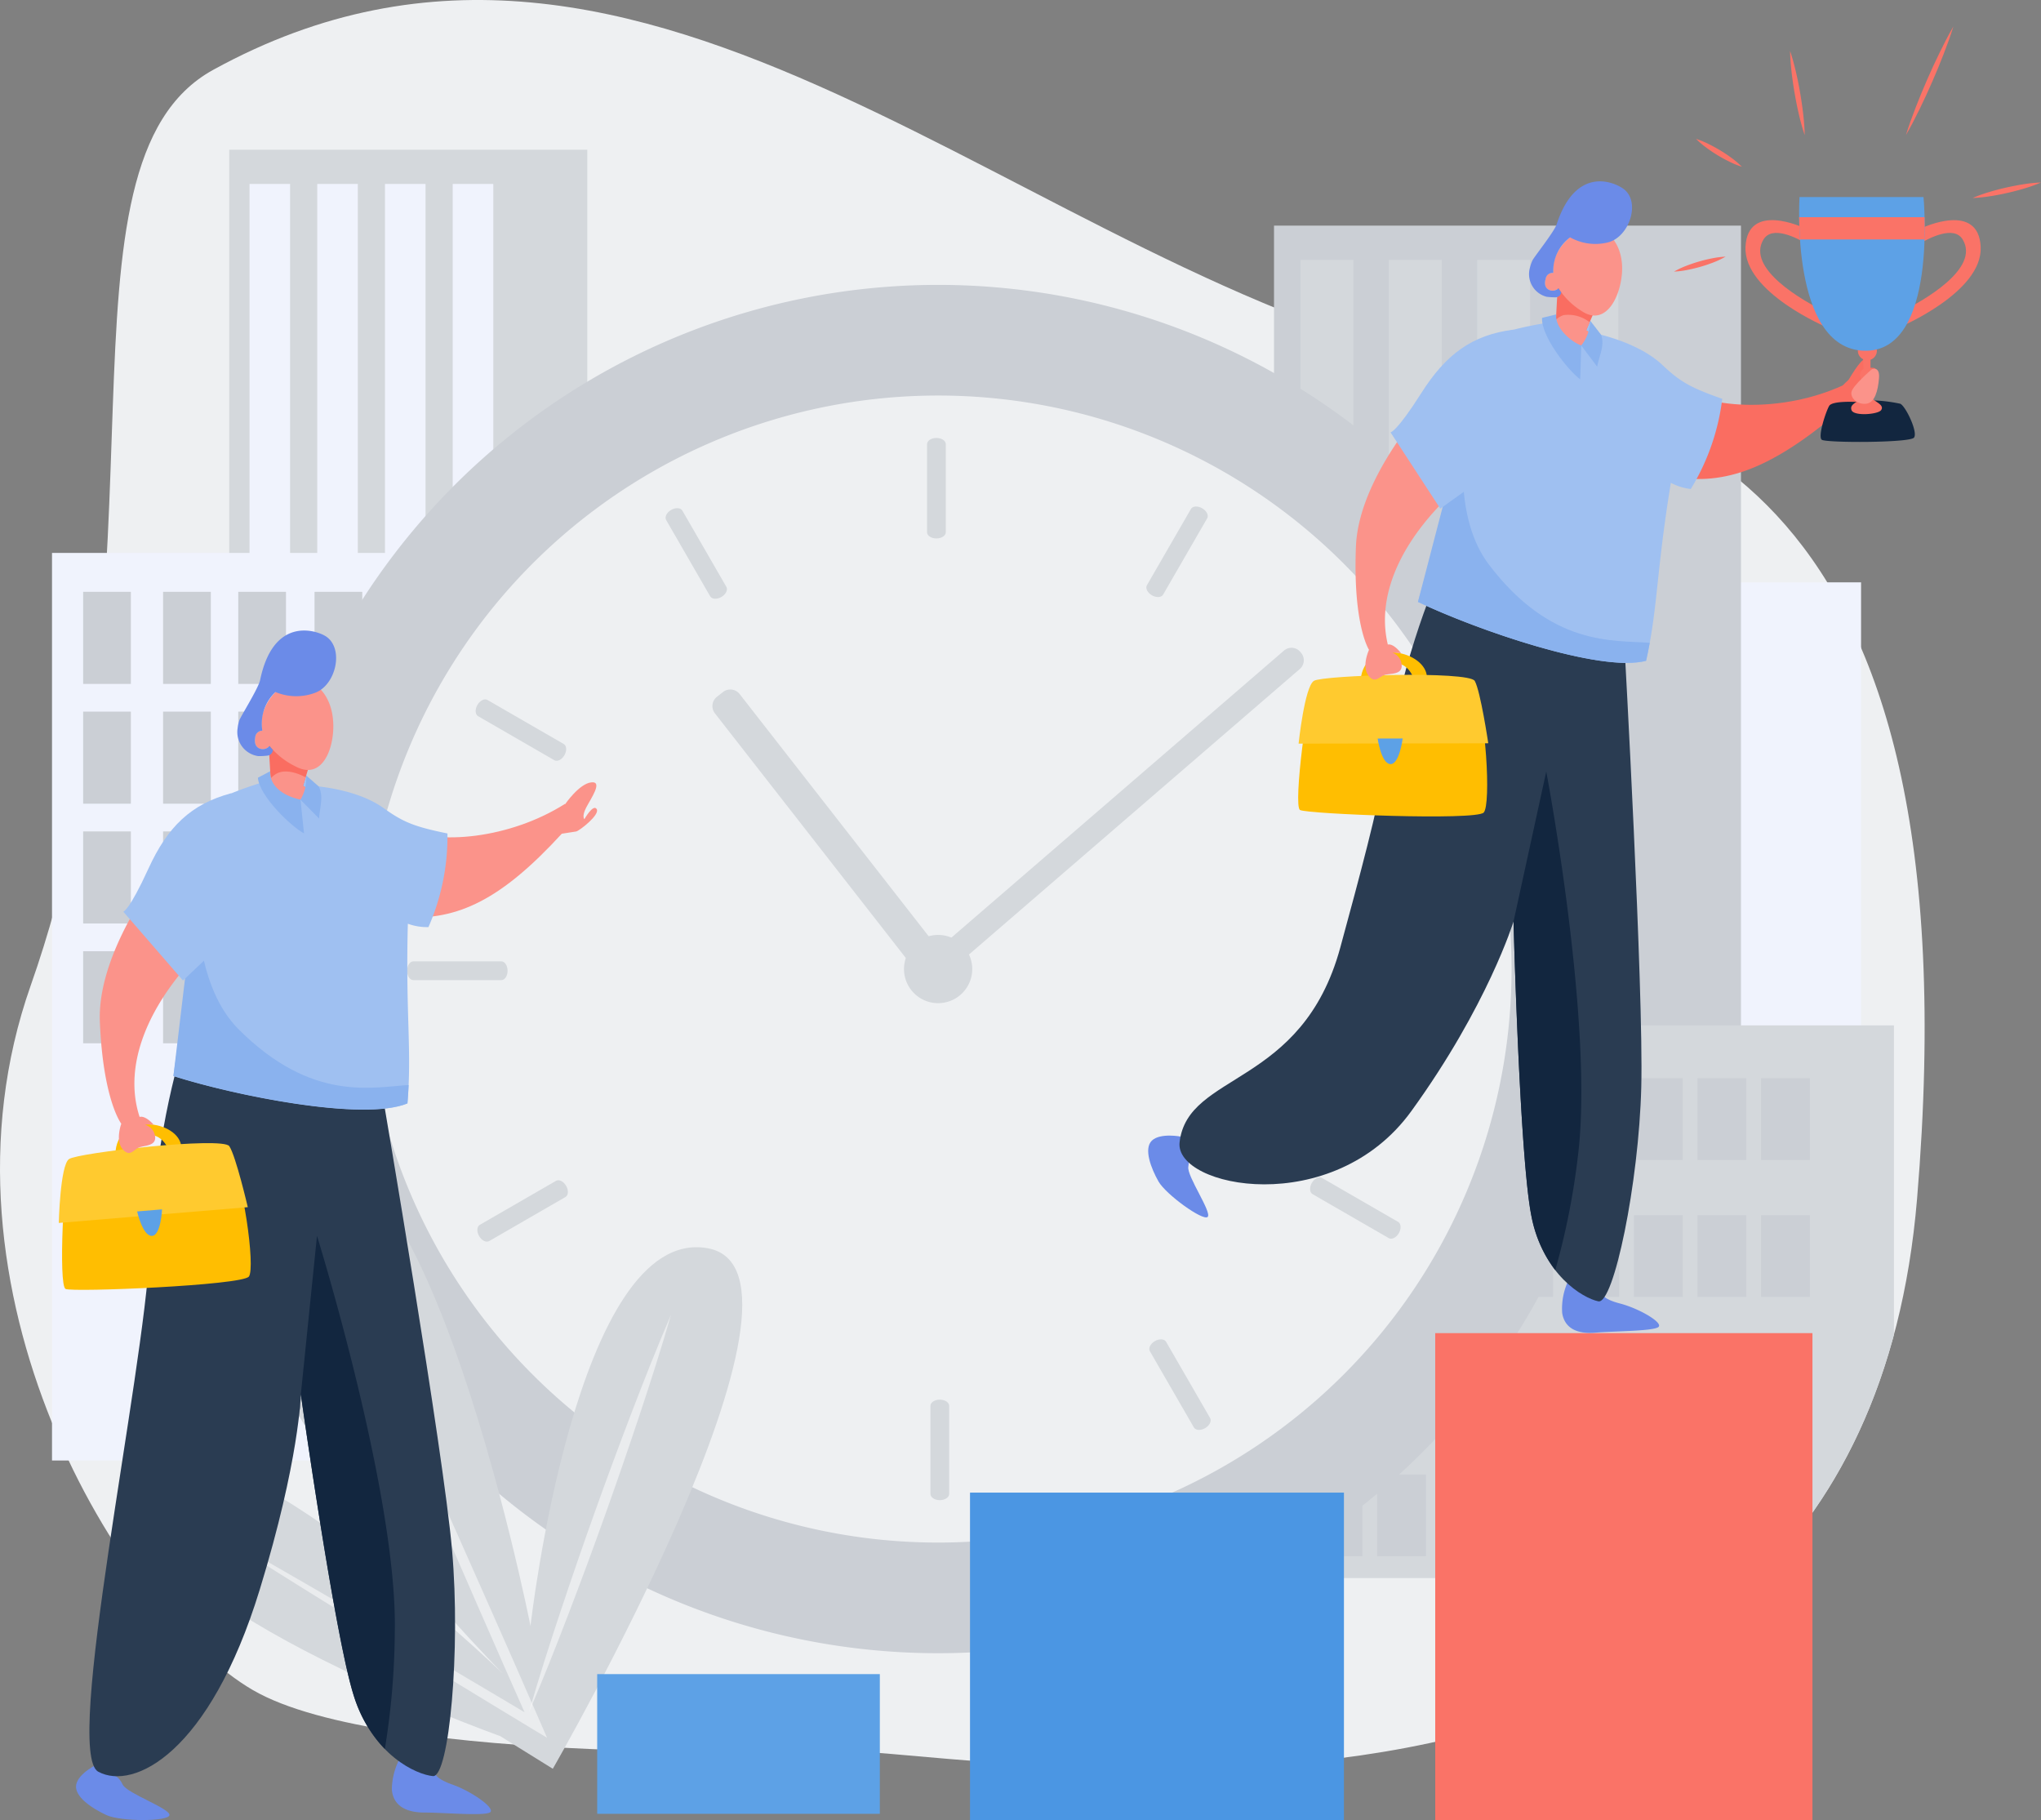 <svg id="Grupo_1102627" data-name="Grupo 1102627" xmlns="http://www.w3.org/2000/svg" xmlns:xlink="http://www.w3.org/1999/xlink" width="241.949" height="215.77" viewBox="0 0 241.949 215.77">
  <rect x="0" y="0" width="241.949" height="215.77" fill="#808080" stroke="none"/>
  <defs>
    <clipPath id="clip-path">
      <rect id="Rectángulo_403922" data-name="Rectángulo 403922" width="241.949" height="215.77" fill="none"/>
    </clipPath>
    <clipPath id="clip-path-3">
      <path id="Trazado_913372" data-name="Trazado 913372" d="M56.511,0A63.836,63.836,0,0,0,25.275,8.276C5.018,19.406,20.99,67.562,3.64,116.812A64.951,64.951,0,0,0,0,138.367v.258c.051,28.5,17.484,54.408,29.968,61.692,15.635,9.12,68.739,7.167,68.739,7.167,2.85-.026,8.092.536,14.887,1.1,34.173,2.827,107.627,5.656,113.663-66.484,7.235-86.482-30.963-93.647-53.62-98.446C132.459,34.933,95.831.075,56.754,0Z" fill="none"/>
    </clipPath>
    <clipPath id="clip-path-5">
      <rect id="Rectángulo_403916" data-name="Rectángulo 403916" width="41.338" height="61.826" fill="none"/>
    </clipPath>
    <clipPath id="clip-path-6">
      <rect id="Rectángulo_403917" data-name="Rectángulo 403917" width="16.847" height="47.121" fill="none"/>
    </clipPath>
  </defs>
  <g id="Grupo_1102626" data-name="Grupo 1102626" clip-path="url(#clip-path)">
    <g id="Grupo_1102615" data-name="Grupo 1102615">
      <g id="Grupo_1102614" data-name="Grupo 1102614" clip-path="url(#clip-path)">
        <path id="Trazado_913369" data-name="Trazado 913369" d="M98.707,207.483c17.184-.163,121.315,21.1,128.55-65.385S196.294,48.45,173.638,43.653C121.625,32.638,76.879-20.079,25.276,8.276,5.018,19.406,20.99,67.562,3.64,116.812c-12.7,36.054,10.694,74.385,26.329,83.505s68.739,7.166,68.739,7.166" transform="translate(0 0)" fill="#eef0f2"/>
        <path id="Trazado_913370" data-name="Trazado 913370" d="M255.212,180.839h1.867c9.767-9.229,17.509-21.488,21.935-37.7V89.5h-23.8Z" transform="translate(-58.395 -20.479)" fill="#f0f3fd"/>
        <rect id="Rectángulo_403856" data-name="Rectángulo 403856" width="55.355" height="144.291" transform="translate(151.027 26.743)" fill="#cbcfd5"/>
        <rect id="Rectángulo_403857" data-name="Rectángulo 403857" width="6.274" height="144.291" transform="translate(154.164 30.802)" fill="#d4d8dc"/>
        <rect id="Rectángulo_403858" data-name="Rectángulo 403858" width="6.274" height="144.291" transform="translate(164.636 30.802)" fill="#d4d8dc"/>
        <rect id="Rectángulo_403859" data-name="Rectángulo 403859" width="6.274" height="144.291" transform="translate(175.107 30.802)" fill="#d4d8dc"/>
        <rect id="Rectángulo_403860" data-name="Rectángulo 403860" width="6.274" height="144.291" transform="translate(185.578 30.802)" fill="#d4d8dc"/>
        <rect id="Rectángulo_403861" data-name="Rectángulo 403861" width="42.448" height="144.291" transform="translate(27.172 17.747)" fill="#d4d8dc"/>
        <rect id="Rectángulo_403862" data-name="Rectángulo 403862" width="4.811" height="144.291" transform="translate(29.578 21.806)" fill="#f0f3fd"/>
        <rect id="Rectángulo_403863" data-name="Rectángulo 403863" width="4.811" height="144.291" transform="translate(37.607 21.806)" fill="#f0f3fd"/>
        <rect id="Rectángulo_403864" data-name="Rectángulo 403864" width="4.811" height="144.291" transform="translate(45.637 21.806)" fill="#f0f3fd"/>
        <rect id="Rectángulo_403865" data-name="Rectángulo 403865" width="4.811" height="144.291" transform="translate(53.666 21.806)" fill="#f0f3fd"/>
      </g>
    </g>
    <g id="Grupo_1102617" data-name="Grupo 1102617">
      <g id="Grupo_1102616" data-name="Grupo 1102616" clip-path="url(#clip-path-3)">
        <path id="Trazado_913371" data-name="Trazado 913371" d="M191.835,223.106h62.433a75.515,75.515,0,0,0,14.141-19.675h0V157.6H191.835Z" transform="translate(-43.893 -36.061)" fill="#d4d8dc"/>
        <rect id="Rectángulo_403867" data-name="Rectángulo 403867" width="5.79" height="9.688" transform="translate(178.316 127.804)" fill="#cbcfd5"/>
        <rect id="Rectángulo_403868" data-name="Rectángulo 403868" width="5.79" height="9.688" transform="translate(178.316 144.032)" fill="#cbcfd5"/>
        <rect id="Rectángulo_403869" data-name="Rectángulo 403869" width="5.79" height="9.688" transform="translate(178.316 159.291)" fill="#cbcfd5"/>
        <rect id="Rectángulo_403870" data-name="Rectángulo 403870" width="5.79" height="9.688" transform="translate(170.782 127.804)" fill="#cbcfd5"/>
        <rect id="Rectángulo_403871" data-name="Rectángulo 403871" width="5.79" height="9.688" transform="translate(170.782 144.032)" fill="#cbcfd5"/>
        <rect id="Rectángulo_403872" data-name="Rectángulo 403872" width="5.79" height="9.688" transform="translate(170.782 159.291)" fill="#cbcfd5"/>
        <rect id="Rectángulo_403873" data-name="Rectángulo 403873" width="5.79" height="9.688" transform="translate(163.248 127.804)" fill="#cbcfd5"/>
        <rect id="Rectángulo_403874" data-name="Rectángulo 403874" width="5.79" height="9.688" transform="translate(163.248 144.032)" fill="#cbcfd5"/>
        <rect id="Rectángulo_403875" data-name="Rectángulo 403875" width="5.79" height="9.688" transform="translate(163.248 159.291)" fill="#cbcfd5"/>
        <rect id="Rectángulo_403876" data-name="Rectángulo 403876" width="5.79" height="9.688" transform="translate(155.713 127.804)" fill="#cbcfd5"/>
        <rect id="Rectángulo_403877" data-name="Rectángulo 403877" width="5.79" height="9.688" transform="translate(155.713 144.032)" fill="#cbcfd5"/>
        <rect id="Rectángulo_403878" data-name="Rectángulo 403878" width="5.79" height="9.688" transform="translate(155.713 159.291)" fill="#cbcfd5"/>
        <rect id="Rectángulo_403879" data-name="Rectángulo 403879" width="5.79" height="9.688" transform="translate(178.316 174.774)" fill="#cbcfd5"/>
        <rect id="Rectángulo_403880" data-name="Rectángulo 403880" width="5.79" height="9.688" transform="translate(170.782 174.774)" fill="#cbcfd5"/>
        <rect id="Rectángulo_403881" data-name="Rectángulo 403881" width="5.79" height="9.688" transform="translate(163.248 174.774)" fill="#cbcfd5"/>
        <rect id="Rectángulo_403882" data-name="Rectángulo 403882" width="5.79" height="9.688" transform="translate(155.713 174.774)" fill="#cbcfd5"/>
        <rect id="Rectángulo_403883" data-name="Rectángulo 403883" width="5.79" height="9.688" transform="translate(208.761 127.804)" fill="#cbcfd5"/>
        <rect id="Rectángulo_403884" data-name="Rectángulo 403884" width="5.79" height="9.688" transform="translate(208.761 144.032)" fill="#cbcfd5"/>
        <rect id="Rectángulo_403885" data-name="Rectángulo 403885" width="5.79" height="9.688" transform="translate(208.761 159.291)" fill="#cbcfd5"/>
        <rect id="Rectángulo_403886" data-name="Rectángulo 403886" width="5.79" height="9.688" transform="translate(201.227 127.804)" fill="#cbcfd5"/>
        <rect id="Rectángulo_403887" data-name="Rectángulo 403887" width="5.79" height="9.688" transform="translate(201.227 144.032)" fill="#cbcfd5"/>
        <rect id="Rectángulo_403888" data-name="Rectángulo 403888" width="5.79" height="9.688" transform="translate(201.227 159.291)" fill="#cbcfd5"/>
        <rect id="Rectángulo_403889" data-name="Rectángulo 403889" width="5.79" height="9.688" transform="translate(193.693 127.804)" fill="#cbcfd5"/>
        <rect id="Rectángulo_403890" data-name="Rectángulo 403890" width="5.79" height="9.688" transform="translate(193.693 144.032)" fill="#cbcfd5"/>
        <rect id="Rectángulo_403891" data-name="Rectángulo 403891" width="5.79" height="9.688" transform="translate(193.693 159.291)" fill="#cbcfd5"/>
        <rect id="Rectángulo_403892" data-name="Rectángulo 403892" width="5.79" height="9.688" transform="translate(186.158 127.804)" fill="#cbcfd5"/>
        <rect id="Rectángulo_403893" data-name="Rectángulo 403893" width="5.79" height="9.688" transform="translate(186.158 144.032)" fill="#cbcfd5"/>
        <rect id="Rectángulo_403894" data-name="Rectángulo 403894" width="5.79" height="9.688" transform="translate(186.158 159.291)" fill="#cbcfd5"/>
        <rect id="Rectángulo_403895" data-name="Rectángulo 403895" width="5.79" height="9.688" transform="translate(208.761 174.774)" fill="#cbcfd5"/>
        <rect id="Rectángulo_403896" data-name="Rectángulo 403896" width="5.79" height="9.688" transform="translate(201.227 174.774)" fill="#cbcfd5"/>
        <rect id="Rectángulo_403897" data-name="Rectángulo 403897" width="5.79" height="9.688" transform="translate(193.693 174.774)" fill="#cbcfd5"/>
        <rect id="Rectángulo_403898" data-name="Rectángulo 403898" width="5.79" height="9.688" transform="translate(186.158 174.774)" fill="#cbcfd5"/>
      </g>
    </g>
    <g id="Grupo_1102625" data-name="Grupo 1102625">
      <g id="Grupo_1102624" data-name="Grupo 1102624" clip-path="url(#clip-path)">
        <rect id="Rectángulo_403899" data-name="Rectángulo 403899" width="46.313" height="107.573" transform="translate(6.166 65.537)" fill="#f0f3fd"/>
        <rect id="Rectángulo_403900" data-name="Rectángulo 403900" width="5.658" height="10.912" transform="translate(9.857 70.15)" fill="#cbcfd5"/>
        <rect id="Rectángulo_403901" data-name="Rectángulo 403901" width="5.657" height="10.912" transform="translate(19.334 70.15)" fill="#cbcfd5"/>
        <rect id="Rectángulo_403902" data-name="Rectángulo 403902" width="5.658" height="10.912" transform="translate(28.245 70.15)" fill="#cbcfd5"/>
        <rect id="Rectángulo_403903" data-name="Rectángulo 403903" width="5.658" height="10.912" transform="translate(9.857 84.348)" fill="#cbcfd5"/>
        <rect id="Rectángulo_403904" data-name="Rectángulo 403904" width="5.657" height="10.912" transform="translate(19.334 84.348)" fill="#cbcfd5"/>
        <rect id="Rectángulo_403905" data-name="Rectángulo 403905" width="5.658" height="10.912" transform="translate(28.245 84.348)" fill="#cbcfd5"/>
        <rect id="Rectángulo_403906" data-name="Rectángulo 403906" width="5.658" height="10.912" transform="translate(9.857 98.548)" fill="#cbcfd5"/>
        <rect id="Rectángulo_403907" data-name="Rectángulo 403907" width="5.657" height="10.912" transform="translate(19.334 98.548)" fill="#cbcfd5"/>
        <rect id="Rectángulo_403908" data-name="Rectángulo 403908" width="5.658" height="10.912" transform="translate(28.245 98.548)" fill="#cbcfd5"/>
        <rect id="Rectángulo_403909" data-name="Rectángulo 403909" width="5.658" height="10.912" transform="translate(9.857 112.747)" fill="#cbcfd5"/>
        <rect id="Rectángulo_403910" data-name="Rectángulo 403910" width="5.657" height="10.912" transform="translate(19.334 112.747)" fill="#cbcfd5"/>
        <rect id="Rectángulo_403911" data-name="Rectángulo 403911" width="5.658" height="10.912" transform="translate(28.245 112.747)" fill="#cbcfd5"/>
        <rect id="Rectángulo_403912" data-name="Rectángulo 403912" width="5.658" height="10.912" transform="translate(37.286 70.15)" fill="#cbcfd5"/>
        <rect id="Rectángulo_403913" data-name="Rectángulo 403913" width="5.658" height="10.912" transform="translate(37.286 84.348)" fill="#cbcfd5"/>
        <rect id="Rectángulo_403914" data-name="Rectángulo 403914" width="5.658" height="10.912" transform="translate(37.286 98.548)" fill="#cbcfd5"/>
        <rect id="Rectángulo_403915" data-name="Rectángulo 403915" width="5.658" height="10.912" transform="translate(37.286 112.747)" fill="#cbcfd5"/>
        <path id="Trazado_913373" data-name="Trazado 913373" d="M201.238,124.878a81.093,81.093,0,1,1-81.093-81.092,81.093,81.093,0,0,1,81.093,81.092" transform="translate(-8.935 -10.019)" fill="#cbcfd5"/>
        <path id="Trazado_913374" data-name="Trazado 913374" d="M192.014,128.769a67.978,67.978,0,1,1-67.978-67.978,67.979,67.979,0,0,1,67.978,67.978" transform="translate(-12.827 -13.909)" fill="#eef0f2"/>
        <path id="Trazado_913375" data-name="Trazado 913375" d="M176.874,88.372c-.531-.307-.8-.841-.594-1.194l5.219-9.04c.2-.352.8-.389,1.331-.083s.8.841.593,1.193L178.2,88.289c-.2.352-.8.389-1.331.083" transform="translate(-40.319 -17.812)" fill="#d4d8dc"/>
        <path id="Trazado_913376" data-name="Trazado 913376" d="M201.327,113.659c-.307-.531-.27-1.127.083-1.331l9.041-5.219c.352-.2.887.062,1.193.594s.27,1.127-.083,1.33l-9.04,5.219c-.352.2-.887-.062-1.194-.594" transform="translate(-46.018 -24.492)" fill="#d4d8dc"/>
        <path id="Trazado_913377" data-name="Trazado 913377" d="M210.385,148.348c0-.614.33-1.111.737-1.111h10.439c.406,0,.736.5.736,1.111s-.33,1.111-.736,1.111H211.122c-.407,0-.737-.5-.737-1.111" transform="translate(-48.138 -33.689)" fill="#d4d8dc"/>
        <path id="Trazado_913378" data-name="Trazado 913378" d="M201.587,181.607c.307-.531.841-.8,1.194-.594l9.04,5.219c.352.2.389.8.082,1.331s-.841.8-1.194.593l-9.04-5.219c-.352-.2-.389-.8-.083-1.331" transform="translate(-46.077 -41.401)" fill="#d4d8dc"/>
        <path id="Trazado_913379" data-name="Trazado 913379" d="M177.324,206.06c.531-.307,1.127-.27,1.331.083l5.219,9.041c.2.352-.062.887-.593,1.194s-1.127.269-1.331-.083l-5.219-9.04c-.2-.352.062-.887.594-1.194" transform="translate(-40.421 -47.101)" fill="#d4d8dc"/>
        <path id="Trazado_913380" data-name="Trazado 913380" d="M144.134,215.119c.614,0,1.111.33,1.111.736v10.439c0,.407-.5.737-1.111.737s-1.111-.33-1.111-.737V215.855c0-.406.5-.736,1.111-.736" transform="translate(-32.725 -49.221)" fill="#d4d8dc"/>
        <path id="Trazado_913381" data-name="Trazado 913381" d="M109.375,206.32c.531.307.8.841.594,1.194l-5.219,9.04c-.2.352-.8.389-1.33.083s-.8-.841-.594-1.193l5.219-9.041c.2-.352.8-.389,1.331-.083" transform="translate(-23.512 -47.16)" fill="#d4d8dc"/>
        <path id="Trazado_913382" data-name="Trazado 913382" d="M83.9,182.058c.307.531.27,1.127-.083,1.33l-9.041,5.219c-.352.2-.887-.062-1.193-.594s-.27-1.127.083-1.33l9.04-5.219c.352-.2.887.062,1.194.594" transform="translate(-16.788 -41.505)" fill="#d4d8dc"/>
        <path id="Trazado_913383" data-name="Trazado 913383" d="M74.489,148.868c0,.614-.33,1.111-.736,1.111H63.312c-.406,0-.736-.5-.736-1.111s.33-1.111.736-1.111h10.44c.406,0,.736.5.736,1.111" transform="translate(-14.318 -33.808)" fill="#d4d8dc"/>
        <path id="Trazado_913384" data-name="Trazado 913384" d="M83.638,114.109c-.307.531-.841.8-1.194.594l-9.04-5.219c-.352-.2-.389-.8-.083-1.33s.841-.8,1.193-.594l9.041,5.219c.352.2.389.8.083,1.331" transform="translate(-16.729 -24.595)" fill="#d4d8dc"/>
        <path id="Trazado_913385" data-name="Trazado 913385" d="M108.925,88.631c-.531.307-1.127.27-1.33-.083l-5.219-9.041c-.2-.352.062-.887.594-1.194s1.127-.269,1.33.083l5.219,9.04c.2.352-.062.887-.594,1.194" transform="translate(-23.409 -17.872)" fill="#d4d8dc"/>
        <path id="Trazado_913386" data-name="Trazado 913386" d="M143.615,79.223c-.615,0-1.112-.33-1.112-.736V68.046c0-.406.5-.736,1.112-.736s1.111.33,1.111.736v10.44c0,.406-.5.736-1.111.736" transform="translate(-32.606 -15.401)" fill="#d4d8dc"/>
        <path id="Trazado_913387" data-name="Trazado 913387" d="M136.253,138.925l-.719.561a1.4,1.4,0,0,1-1.968-.243L109.808,108.8a1.4,1.4,0,0,1,.243-1.968l.718-.561a1.4,1.4,0,0,1,1.969.243L136.5,136.957a1.4,1.4,0,0,1-.243,1.968" transform="translate(-25.057 -24.248)" fill="#d4d8dc"/>
        <path id="Trazado_913388" data-name="Trazado 913388" d="M142.87,138.078l-.1-.119a1.362,1.362,0,0,1,.141-1.92L184.8,99.893a1.361,1.361,0,0,1,1.92.141l.1.119a1.361,1.361,0,0,1-.141,1.919l-41.887,36.147a1.362,1.362,0,0,1-1.92-.141" transform="translate(-32.591 -22.781)" fill="#d4d8dc"/>
        <path id="Trazado_913389" data-name="Trazado 913389" d="M147.048,147.738a4.044,4.044,0,1,1-4.043-4.043,4.043,4.043,0,0,1,4.043,4.043" transform="translate(-31.795 -32.879)" fill="#d4d8dc"/>
        <path id="Trazado_913390" data-name="Trazado 913390" d="M64.262,246.328s-47.755-17.044-42.083-29.861S64.565,238.9,64.565,238.9s-44.022-43.949-27.209-59.417,30.5,53.791,30.5,53.791S73.228,185.7,88.85,188.5,70.5,250.2,70.5,250.2Z" transform="translate(-4.968 -40.551)" fill="#d4d8dc"/>
        <g id="Grupo_1102620" data-name="Grupo 1102620" transform="translate(23.518 144.154)" opacity="0.5">
          <g id="Grupo_1102619" data-name="Grupo 1102619">
            <g id="Grupo_1102618" data-name="Grupo 1102618" clip-path="url(#clip-path-5)">
              <path id="Trazado_913391" data-name="Trazado 913391" d="M43.969,186.924c2.064,5.091,4.184,10.156,6.316,15.216s4.292,10.109,6.456,15.155c2.179,5.039,4.35,10.083,6.56,15.109l3.305,7.544,3.332,7.531.878-.773c-3.334-2-6.687-3.97-10.032-5.954l-2.51-1.485-2.516-1.475-5.032-2.95-5.042-2.933-2.523-1.464-2.528-1.455q-5.053-2.914-10.138-5.776,4.915,3.145,9.864,6.233l2.472,1.547,2.479,1.538,4.958,3.072,4.97,3.055,2.484,1.527,2.491,1.517c3.323,2.02,6.637,4.054,9.971,6.056l1.649.99-.771-1.764-3.3-7.546-3.328-7.533c-2.212-5.025-4.463-10.033-6.7-15.046q-3.387-7.506-6.81-15c-2.29-4.991-4.591-9.977-6.949-14.938" transform="translate(-30.496 -186.924)" fill="#fff"/>
            </g>
          </g>
        </g>
        <g id="Grupo_1102623" data-name="Grupo 1102623" transform="translate(62.7 155.828)" opacity="0.5">
          <g id="Grupo_1102622" data-name="Grupo 1102622">
            <g id="Grupo_1102621" data-name="Grupo 1102621" clip-path="url(#clip-path-6)">
              <path id="Trazado_913392" data-name="Trazado 913392" d="M98.15,202.061c-1.651,3.838-3.184,7.719-4.676,11.614s-2.941,7.806-4.344,11.733-2.764,7.869-4.081,11.827-2.59,7.932-3.746,11.947c1.653-3.838,3.187-7.718,4.678-11.614s2.942-7.805,4.343-11.734,2.762-7.869,4.079-11.828,2.591-7.931,3.748-11.946" transform="translate(-81.303 -202.061)" fill="#fff"/>
            </g>
          </g>
        </g>
        <path id="Trazado_913393" data-name="Trazado 913393" d="M280.514,56.516c-1.445-.036-3.432,2.1-3.432,2.1-7,3.2-15.688,2.874-19.611.172l-1.2,10.519c6.374,1.333,11.877-.536,19.958-7.236,0,0,.918-.01,1.723-.033.376-.011,3.069-1.569,2.78-2.283-.3-.753-1.614.972-1.614.972s-.292-.352.4-1.336,2.44-2.842.995-2.878" transform="translate(-58.637 -12.931)" fill="#fa6d61"/>
        <path id="Trazado_913394" data-name="Trazado 913394" d="M284.109,57.721s1.507-2.637,2.01-2.513.126,1.508.126,1.508Z" transform="translate(-65.006 -12.631)" fill="#fa6d61"/>
        <path id="Trazado_913395" data-name="Trazado 913395" d="M284.087,61.725s-2.834-.167-3.211.462-1.381,3.642-.879,4.019,10.426.376,10.929-.251-1-3.768-1.633-4.019a18.043,18.043,0,0,0-3.042-.389Z" transform="translate(-64.034 -14.082)" fill="#12263f"/>
        <path id="Trazado_913396" data-name="Trazado 913396" d="M286.847,58.586V56.993a.878.878,0,0,0,0-1.587v-1.03a1.129,1.129,0,0,0,0-2.129V51.3l-1,.628s.009.156.024.428a1.128,1.128,0,0,0,.1,1.963c.016.354.032.733.048,1.131a.877.877,0,0,0,.055,1.529c.027.853.23,1.338-.1,1.732-.629.753-1.633.879-1.382,1.633s3.169.523,3.517,0c.5-.753-1.256-1.082-1.256-1.758" transform="translate(-65.107 -11.738)" fill="#fa7367"/>
        <path id="Trazado_913397" data-name="Trazado 913397" d="M270.444,36.126c1.022-1.687,3.911-.221,5.23.573l-.457-1.955S268.56,31.6,268.309,37s9.672,9.547,9.672,9.547l-.463-1.978c-2.288-1.148-9.179-4.974-7.073-8.448" transform="translate(-61.39 -7.742)" fill="#fa7367"/>
        <path id="Trazado_913398" data-name="Trazado 913398" d="M299.458,36.126c-1.022-1.687-3.911-.221-5.23.573l.457-1.955s6.657-3.14,6.908,2.261-9.672,9.547-9.672,9.547l.464-1.978c2.288-1.148,9.179-4.974,7.073-8.448" transform="translate(-66.794 -7.742)" fill="#fa7367"/>
        <path id="Trazado_913399" data-name="Trazado 913399" d="M276.6,30.29s-1.131,17.962,7.663,18.213S291.3,30.29,291.3,30.29Z" transform="translate(-63.278 -6.931)" fill="#5da1e6"/>
        <path id="Trazado_913400" data-name="Trazado 913400" d="M276.659,36.022h14.764c.029-.979.023-1.879,0-2.637H276.559c.007.759.034,1.658.1,2.637" transform="translate(-63.279 -7.639)" fill="#fa7367"/>
        <path id="Trazado_913401" data-name="Trazado 913401" d="M260.706,21.345a10.424,10.424,0,0,1,1.491.608q.716.353,1.4.767t1.322.886a10.068,10.068,0,0,1,1.225,1.045,10.3,10.3,0,0,1-1.491-.608q-.717-.352-1.4-.766c-.452-.276-.893-.57-1.321-.888a10.266,10.266,0,0,1-1.225-1.044" transform="translate(-59.652 -4.884)" fill="#fa7367"/>
        <path id="Trazado_913402" data-name="Trazado 913402" d="M257.322,41.219a10.329,10.329,0,0,1,1.457-.686c.5-.194,1-.362,1.508-.509s1.024-.274,1.546-.375a10.21,10.21,0,0,1,1.6-.2,10.291,10.291,0,0,1-1.456.688q-.744.289-1.508.507t-1.547.374a10.388,10.388,0,0,1-1.6.2" transform="translate(-58.877 -9.027)" fill="#fa7367"/>
        <path id="Trazado_913403" data-name="Trazado 913403" d="M275.167,7.851c.278.806.489,1.623.684,2.444s.358,1.646.5,2.476.267,1.662.364,2.5.17,1.679.18,2.532a25.308,25.308,0,0,1-.686-2.444q-.286-1.232-.5-2.476t-.363-2.5c-.093-.838-.17-1.679-.181-2.531" transform="translate(-62.96 -1.796)" fill="#fa7367"/>
        <path id="Trazado_913404" data-name="Trazado 913404" d="M298.6,4.065c-.345,1.127-.749,2.227-1.174,3.319s-.872,2.173-1.34,3.247-.956,2.137-1.471,3.189-1.047,2.1-1.64,3.116c.345-1.127.748-2.228,1.173-3.319s.872-2.174,1.34-3.247.957-2.136,1.473-3.188,1.046-2.1,1.638-3.116" transform="translate(-67.036 -0.93)" fill="#fa7367"/>
        <path id="Trazado_913405" data-name="Trazado 913405" d="M303.216,29.886a17.6,17.6,0,0,1,1.971-.709q1-.3,2.013-.528t2.043-.392a17.285,17.285,0,0,1,2.085-.21,17.25,17.25,0,0,1-1.971.709q-1,.3-2.012.527c-.676.153-1.357.285-2.044.391a17.443,17.443,0,0,1-2.085.211" transform="translate(-69.378 -6.417)" fill="#fa7367"/>
        <path id="Trazado_913406" data-name="Trazado 913406" d="M14.348,271.059s-2.387,1.093-2.644,2.506,1.93,2.828,3.6,3.6,7.326.772,7.455,0-5.013-2.57-5.527-3.6-.936-1.026-.936-1.026Z" transform="translate(-2.673 -62.02)" fill="#6b8be8"/>
        <path id="Trazado_913407" data-name="Trazado 913407" d="M61.408,269.738a8.062,8.062,0,0,0-1.181,4.055c.138,1.934,1.658,2.763,3.868,2.763s6.907.414,7.736,0-2.072-2.487-4.42-3.315-2.072-1.52-2.072-1.52Z" transform="translate(-13.778 -61.718)" fill="#6b8be8"/>
        <path id="Trazado_913408" data-name="Trazado 913408" d="M24.916,160.473s-3.322,9.667-4.017,24.458-10.282,59.521-6.106,61.783,13.185-2.165,19.142-21.578c4.7-15.313,4.872-23.143,4.872-23.143s4,28.538,6.264,35.673,7.482,9.4,9.4,9.57,3.306-14.965,2.263-26.8-8.242-53.948-8.242-53.948Z" transform="translate(-3.145 -36.717)" fill="#2a3c52"/>
        <path id="Trazado_913409" data-name="Trazado 913409" d="M57.381,236.925a89.308,89.308,0,0,1-1.179,13.84,15.77,15.77,0,0,1-3.693-6.358c-2.263-7.134-6.265-35.672-6.265-35.672l1.915-18.793s9.57,30.8,9.223,46.983" transform="translate(-10.581 -43.46)" fill="#12263f"/>
        <path id="Trazado_913410" data-name="Trazado 913410" d="M46.161,214.311s-.023,1.033-.278,3.082Z" transform="translate(-10.498 -49.036)" fill="#12263f"/>
        <path id="Trazado_913411" data-name="Trazado 913411" d="M47.137,120.421l-.377-1.443-.2-.146.13-.131-.106-.487-.937,3.877Z" transform="translate(-10.444 -27.048)" fill="#9fc0f1"/>
        <path id="Trazado_913412" data-name="Trazado 913412" d="M45.413,116.812l-.745,2.454,3.6,2.016-5.234,2.865-4.8-2.081,1.147-2.99,1.459-.5-.264-4.462,3.539.636Z" transform="translate(-8.747 -26.11)" fill="#fa6d61"/>
        <path id="Trazado_913413" data-name="Trazado 913413" d="M38.983,122.812l4.269,2.329,1.319-.722,1.763-3.295-1.493-.838.311-1.023c-.576-.308-2.122-1.021-3.308-.505a2.7,2.7,0,0,0-.848.648l.012.191-.254.087a14.375,14.375,0,0,0-1.769,3.126" transform="translate(-8.92 -27.131)" fill="#fb938a"/>
        <path id="Trazado_913414" data-name="Trazado 913414" d="M48.475,109.778c-.079-4.047-2.923-6-5.009-5.162-1.706.683-4,3.19-3.4,5.888a.838.838,0,0,0-.847.807c-.238,1.327.794,1.513,1.289,1.3a1.3,1.3,0,0,0,.416-.3,9.069,9.069,0,0,0,3.153,2.464c3,1.549,4.458-1.939,4.4-4.994" transform="translate(-8.965 -23.893)" fill="#fb938a"/>
        <path id="Trazado_913415" data-name="Trazado 913415" d="M39.185,102.793c1.536-7.444,6.4-5.993,7.677-5.266,2.106,1.2,1.544,4.98-.472,6.4a3.09,3.09,0,0,1-.747.386,6.375,6.375,0,0,1-4.632-.113,5.146,5.146,0,0,0-1.559,4.585.84.84,0,0,0-.847.808c-.238,1.327.794,1.513,1.289,1.3a1.28,1.28,0,0,0,.416-.3,5.947,5.947,0,0,0,.389.463.714.714,0,0,1-.629.678,8.575,8.575,0,0,1-1.1.06,2.876,2.876,0,0,1-2.445-3.332,4.187,4.187,0,0,1,.189-.872c.027-.271,2.27-3.824,2.469-4.791" transform="translate(-8.352 -22.174)" fill="#6b8be8"/>
        <path id="Trazado_913416" data-name="Trazado 913416" d="M84.2,120.244c-1.437.16-3.1,2.594-3.1,2.594l-.015-.045c-6.5,4.119-15.152,4.975-19.407,2.83l.239,10.584c6.495.457,11.694-2.142,18.792-9.876,0,0,.908-.134,1.7-.266.372-.062,2.828-1.971,2.445-2.64-.4-.7-1.468,1.182-1.468,1.182s-.336-.309.216-1.378,2.032-3.146.6-2.986" transform="translate(-14.112 -27.511)" fill="#fb938a"/>
        <path id="Trazado_913417" data-name="Trazado 913417" d="M37.52,120.069s1.161,3.323,3.126,2.9a2,2,0,0,0,.945-.709,2.113,2.113,0,0,0,.641-1.7s5.676.163,9.2,2.686c2.315,1.655,3.58,2.2,7.584,3.016a26.749,26.749,0,0,1-2.254,11.1,6.7,6.7,0,0,1-2.442-.4c-.282,10.827.493,14.909-.046,21.3-5.173,2.153-20.4-.9-27.744-3.244l2-14.354a12.008,12.008,0,0,1-2.137-9.685c1.3-5.495,4.212-8.253,6.41-9.224a40.273,40.273,0,0,1,4.717-1.673" transform="translate(-5.972 -27.473)" fill="#9fc0f1"/>
        <path id="Trazado_913418" data-name="Trazado 913418" d="M54.4,162.572c.063-.751.108-1.47.139-2.172-4.354.268-11.5,2.032-20.124-6.574-5.139-5.128-4.656-14.1-5.33-14.865l-2.427,20.366c7.34,2.339,22.57,5.4,27.743,3.244" transform="translate(-6.1 -31.796)" fill="#8ab2ee"/>
        <path id="Trazado_913419" data-name="Trazado 913419" d="M25.561,175.816c.29-3.317-7.252-4.727-7.79.1.114.882,1.185-.093,1.7.676-.494-1.729,3.022-4.339,4.638-.687Z" transform="translate(-4.066 -39.536)" fill="#ffbe01"/>
        <path id="Trazado_913420" data-name="Trazado 913420" d="M29.211,176.625c-.579-1.028-18.2.489-18.813,1.4s-1.326,14.68-.438,15.087,20.923-.426,21.727-1.469-.7-11.863-2.476-15.021" transform="translate(-2.184 -40.334)" fill="#ffbe01"/>
        <path id="Trazado_913421" data-name="Trazado 913421" d="M31.44,183.283,9.035,185.154s.158-6.805,1.207-7.568,18.229-2.685,19.006-1.533,2.193,7.23,2.193,7.23" transform="translate(-2.067 -40.2)" fill="#ffca2f"/>
        <path id="Trazado_913422" data-name="Trazado 913422" d="M24.034,185.873s-.135,3.141-1.22,3.146-1.735-2.9-1.735-2.9Z" transform="translate(-4.823 -42.529)" fill="#5da1e6"/>
        <path id="Trazado_913423" data-name="Trazado 913423" d="M24.38,130.791s-9.422,10.923-9.033,20.252,2.541,12.076,2.541,12.076-.74,2,.16,3.022,1.289-.008,2.018-.234,1.981-.187,1.828-1.306a1.636,1.636,0,0,0-1.2-1.357,4.145,4.145,0,0,1,1.034-.006s-.956-1.127-1.668-.922c-1.955-5.944.7-13.408,8.2-20.647Z" transform="translate(-3.509 -29.926)" fill="#fb938a"/>
        <path id="Trazado_913424" data-name="Trazado 913424" d="M31.746,121.918c-4.779,1.276-7.548,3.979-9.816,8.938-2.29,5.007-2.978,5.1-2.978,5.1l7.076,8.16,5.948-5.632Z" transform="translate(-4.336 -27.896)" fill="#9fc0f1"/>
        <path id="Trazado_913425" data-name="Trazado 913425" d="M41.095,118.54l-1.453.765c.165,2.132,3.821,5.689,5.468,6.6l-.42-4c-2.355-.514-3.678-1.831-3.595-3.37" transform="translate(-9.07 -27.123)" fill="#8ab2ee"/>
        <path id="Trazado_913426" data-name="Trazado 913426" d="M46.866,119.184a4.976,4.976,0,0,1-.679,2.873l2.207,2.234c.1-1.488.558-2.625-.05-3.813Z" transform="translate(-10.568 -27.27)" fill="#8ab2ee"/>
        <rect id="Rectángulo_403918" data-name="Rectángulo 403918" width="33.506" height="16.557" transform="translate(70.793 198.43)" fill="#5da1e6"/>
        <rect id="Rectángulo_403919" data-name="Rectángulo 403919" width="44.327" height="38.852" transform="translate(114.99 176.918)" fill="#4b96e3"/>
        <rect id="Rectángulo_403920" data-name="Rectángulo 403920" width="44.718" height="57.756" transform="translate(170.138 158.013)" fill="#fa7367"/>
        <path id="Trazado_913427" data-name="Trazado 913427" d="M180.407,174.661s-2.481-.49-3.478.471-.085,3.3.787,4.84,5.293,4.729,5.829,4.2-2.472-4.833-2.294-5.927-.153-1.329-.153-1.329Z" transform="translate(-40.383 -39.935)" fill="#6b8be8"/>
        <path id="Trazado_913428" data-name="Trazado 913428" d="M240.919,196.628a7.765,7.765,0,0,0-.8,3.99c.293,1.845,1.82,2.515,3.942,2.331s6.665-.174,7.426-.641-2.195-2.215-4.518-2.816-2.115-1.287-2.115-1.287Z" transform="translate(-54.93 -44.99)" fill="#6b8be8"/>
        <path id="Trazado_913429" data-name="Trazado 913429" d="M212.134,88.136s-4.234,8.892-6.513,22.975c-.777,4.8-2.917,12.8-5.256,21.375-4.53,16.614-18.094,14.715-19.048,23.076-.612,5.373,18.174,9.15,27.475-3.7,9.051-12.5,12.11-22.469,12.11-22.469s.72,27.754,2.107,34.831,6.138,9.811,7.951,10.187,4.8-13.965,5.088-25.406-2.005-52.541-2.005-52.541Z" transform="translate(-41.484 -20.166)" fill="#2a3c52"/>
        <path id="Trazado_913430" data-name="Trazado 913430" d="M240.238,164.562a86.159,86.159,0,0,1-2.637,13.12,15.207,15.207,0,0,1-2.843-6.488c-1.387-7.076-2.106-34.832-2.106-34.832l3.881-17.781s5.8,30.528,3.7,45.981" transform="translate(-53.233 -27.132)" fill="#12263f"/>
        <path id="Trazado_913431" data-name="Trazado 913431" d="M244.32,50.793l-.251-2.261-1,1.759Z" transform="translate(-55.615 -11.104)" fill="#9fc0f1"/>
        <path id="Trazado_913432" data-name="Trazado 913432" d="M242.884,46.89l-.981,2.267,3.222,2.322L239.8,53.652l-4.37-2.516,1.424-2.738,1.451-.319.234-4.3,3.318.994Z" transform="translate(-53.869 -10.017)" fill="#fa6d61"/>
        <path id="Trazado_913433" data-name="Trazado 913433" d="M236.2,51.973l3.832,2.7,1.342-.548,2.046-2.961-1.337-.965.409-.945a4.085,4.085,0,0,0-3.113-.844,2.6,2.6,0,0,0-.881.528l-.01.184-.252.056a13.85,13.85,0,0,0-2.035,2.8" transform="translate(-54.043 -11.055)" fill="#fb938a"/>
        <path id="Trazado_913434" data-name="Trazado 913434" d="M246.6,40.581c.366-3.883-2.144-6.06-4.232-5.488-1.707.468-4.172,2.618-3.9,5.266a.807.807,0,0,0-.9.681c-.372,1.244.6,1.534,1.093,1.382a1.256,1.256,0,0,0,.431-.242,8.748,8.748,0,0,0,2.749,2.7c2.707,1.811,4.479-1.37,4.755-4.3" transform="translate(-54.34 -8.009)" fill="#fb938a"/>
        <path id="Trazado_913435" data-name="Trazado 913435" d="M233.584,49.562s.7,3.45,2.7,3.3a2.012,2.012,0,0,0,1.032-.574,2.115,2.115,0,0,0,.866-1.6s5.6.932,8.754,3.909c2.068,1.954,3.248,2.661,7.1,4.018A26.736,26.736,0,0,1,250.305,69.3a6.687,6.687,0,0,1-2.364-.731c-1.749,10.689-1.534,14.839-2.934,21.1C239.59,91.092,224.915,86,217.96,82.685l3.925-13.951a12.01,12.01,0,0,1-.8-9.885c2.031-5.268,5.293-7.605,7.6-8.269a40.258,40.258,0,0,1,4.9-1.017" transform="translate(-49.871 -11.34)" fill="#9fc0f1"/>
        <path id="Trazado_913436" data-name="Trazado 913436" d="M245.007,93.6c.164-.735.307-1.441.433-2.132-4.35-.325-11.669.453-19.047-9.243-4.4-5.779-2.7-14.6-3.266-15.45L217.96,86.623c6.955,3.313,21.629,8.408,27.046,6.977" transform="translate(-49.871 -15.279)" fill="#8ab2ee"/>
        <path id="Trazado_913437" data-name="Trazado 913437" d="M217,103.617c.558-3.282-6.844-5.3-7.772-.538.042.888,1.188,0,1.642.811-.352-1.764,3.365-4.079,4.678-.308Z" transform="translate(-47.874 -22.94)" fill="#ffbe01"/>
        <path id="Trazado_913438" data-name="Trazado 913438" d="M220.3,104.977c-.494-1.072-18.181-.992-18.865-.13s-2.515,14.524-1.663,15,20.888,1.276,21.775.3.27-11.88-1.247-15.172" transform="translate(-45.66 -23.839)" fill="#ffbe01"/>
        <path id="Trazado_913439" data-name="Trazado 913439" d="M222.1,111.829l-22.484.044s.711-6.77,1.819-7.444,18.386-1.195,19.066.016,1.6,7.384,1.6,7.384" transform="translate(-45.675 -23.731)" fill="#ffca2f"/>
        <path id="Trazado_913440" data-name="Trazado 913440" d="M214.734,113.5s-.389,3.119-1.472,3.037-1.494-3.029-1.494-3.029Z" transform="translate(-48.454 -25.97)" fill="#5da1e6"/>
        <path id="Trazado_913441" data-name="Trazado 913441" d="M219.063,58.778S208.783,68.9,208.414,78.229s1.551,12.243,1.551,12.243-.9,1.936-.086,3.024,1.285.1,2.031-.07,1.99-.025,1.928-1.153a1.636,1.636,0,0,0-1.086-1.451,4.226,4.226,0,0,1,1.032.078s-.861-1.2-1.588-1.053c-1.466-6.084,1.787-13.307,9.854-19.912Z" transform="translate(-47.676 -13.449)" fill="#fb938a"/>
        <path id="Trazado_913442" data-name="Trazado 913442" d="M228.326,50.666c-4.908.615-8.019,2.919-10.937,7.524-2.948,4.65-3.643,4.648-3.643,4.648l5.9,9.044,6.658-4.773Z" transform="translate(-48.907 -11.593)" fill="#9fc0f1"/>
        <path id="Trazado_913443" data-name="Trazado 913443" d="M238.315,32.963c2.282-6.958,6.779-5.039,7.923-4.2,1.886,1.377.935,4.936-1.149,6.072a2.954,2.954,0,0,1-.757.288,6.141,6.141,0,0,1-4.421-.612,4.954,4.954,0,0,0-1.993,4.218.808.808,0,0,0-.9.682c-.373,1.244.595,1.534,1.093,1.382a1.233,1.233,0,0,0,.431-.243,5.8,5.8,0,0,0,.322.485.689.689,0,0,1-.676.581,8.616,8.616,0,0,1-1.058-.062,2.772,2.772,0,0,1-1.978-3.456,4.034,4.034,0,0,1,.277-.814c.055-.256,2.589-3.413,2.886-4.317" transform="translate(-53.784 -6.377)" fill="#6b8be8"/>
        <path id="Trazado_913444" data-name="Trazado 913444" d="M238.717,48.317l-1.681.417c-.125,2.135,3.015,6.155,4.522,7.285L241.684,52c-1.131-.377-3.169-2.085-2.967-3.683" transform="translate(-54.235 -11.055)" fill="#8ab2ee"/>
        <path id="Trazado_913445" data-name="Trazado 913445" d="M244.134,49.3a4.941,4.941,0,0,1-1.07,2.926l1.884,2.512c.3-1.46.909-2.525.467-3.783Z" transform="translate(-55.615 -11.28)" fill="#8ab2ee"/>
        <path id="Trazado_913446" data-name="Trazado 913446" d="M287.014,56.734s.972-.434.846,1.073-.5,2.889-1.507,3.015-1.885-.628-1.759-1.381,2.42-2.706,2.42-2.706" transform="translate(-65.115 -12.968)" fill="#fb938a"/>
      </g>
    </g>
  </g>
</svg>
